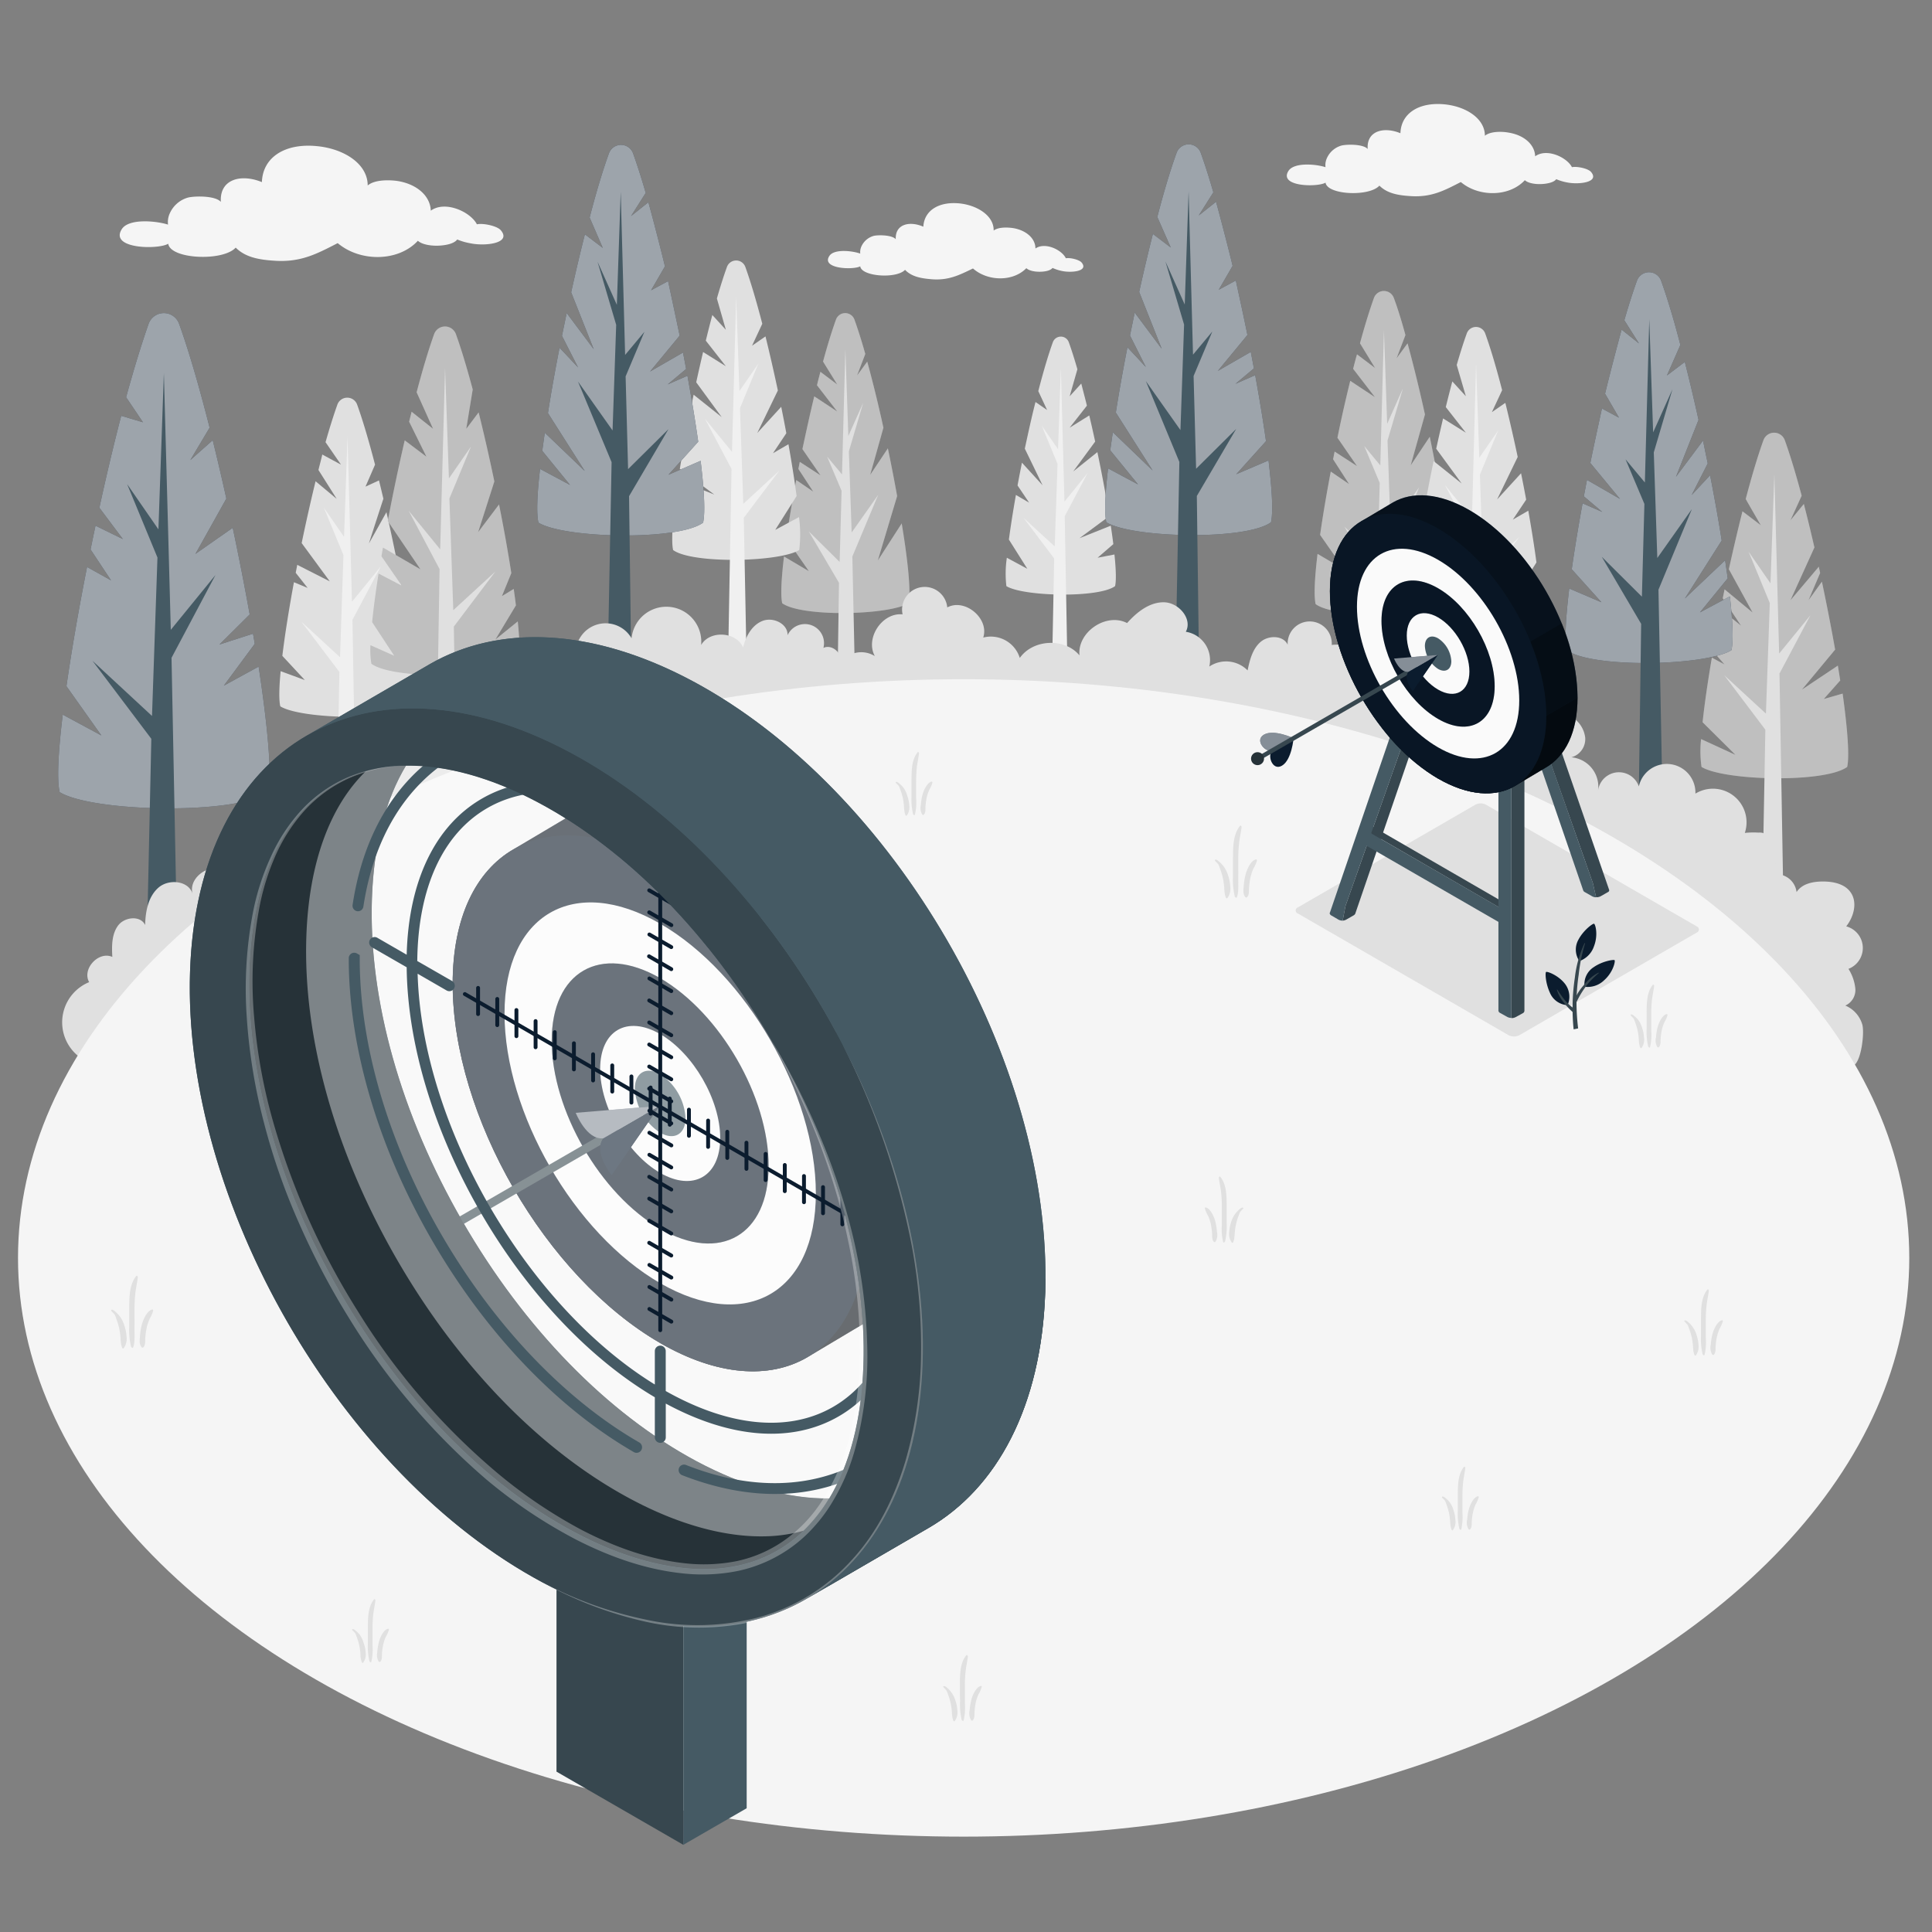 <svg xmlns="http://www.w3.org/2000/svg" viewBox="0 0 500 500"><rect x="0" y="0" width="500" height="500" fill="#808080" stroke="none"/><g id="freepik--Plants--inject-92"><g id="freepik--Pines--inject-92"><g id="freepik--Pine--inject-92"><path d="M69.39,205c-8.15,6-45.53,5.19-53.95,0-.74-3.26-.36-10.52.8-20.05l10,5.39L17.2,177.59c1.32-9.24,3.17-19.91,5.33-30.85l6.21,3.46-5.3-8c.42-2.05.84-4.1,1.28-6.15l7.08,3.47-6.08-8.12c1.8-8.26,3.72-16.36,5.65-23.79L37,109.29s-2.12-3.18-4.36-6.48c2-7.31,4-13.81,5.82-19a4.19,4.19,0,0,1,7.89,0c2.5,6.92,5.22,16.33,7.9,26.87l-5,8.39,5.8-5.14c1.2,4.88,2.4,10,3.53,15.1l-8,14.32,9.65-6.75c1.6,7.56,3.08,15.15,4.39,22.42l-7.83,7.78,8.69-2.8c.16.89.31,1.76.45,2.62l-8,10.82,9-4.92C69.29,188.05,70.42,200.42,69.39,205Z" style="fill:#0B1C2E"></path><path d="M69.39,205c-8.15,6-45.53,5.19-53.95,0-.74-3.26-.36-10.52.8-20.05l10,5.39L17.2,177.59c1.32-9.24,3.17-19.91,5.33-30.85l6.21,3.46-5.3-8c.42-2.05.84-4.1,1.28-6.15l7.08,3.47-6.08-8.12c1.8-8.26,3.72-16.36,5.65-23.79L37,109.29s-2.12-3.18-4.36-6.48c2-7.31,4-13.81,5.82-19a4.19,4.19,0,0,1,7.89,0c2.5,6.92,5.22,16.33,7.9,26.87l-5,8.39,5.8-5.14c1.2,4.88,2.4,10,3.53,15.1l-8,14.32,9.65-6.75c1.6,7.56,3.08,15.15,4.39,22.42l-7.83,7.78,8.69-2.8c.16.89.31,1.76.45,2.62l-8,10.82,9-4.92C69.29,188.05,70.42,200.42,69.39,205Z" style="fill:#fff;opacity:0.6"></path><path d="M44.39,170.24l11.38-21.43L44.2,163,42.41,96.52,41,137l-8.1-11.71,7.85,19-1.41,41L23.92,171l15.24,20.2-1.29,59.25c0,2.39,8.1,2.39,8.1,0l-1.58-80.23Z" style="fill:#455a64"></path></g><g id="freepik--pine--inject-92"><path d="M107.34,182.8c-5.26,3.88-29.37,3.34-34.8,0-.38-1.64-.31-4.85.09-9.1L78.89,176l-5.82-6.26c.66-5.47,1.71-12.08,3-19.06l3.54,1.47-3.08-3.91c.13-.68.27-1.37.4-2.06l8.42,4.28-7.28-9.91c1.13-5.44,2.35-10.9,3.6-16l5.47,4.56-4.73-7.48c.34-1.37.7-2.7,1-4l4.84,2.62-4-5.81c1.05-3.71,2.09-7,3.07-9.75a2.72,2.72,0,0,1,5.1,0c1.47,4.08,3.06,9.48,4.64,15.56-1.38,3.2-2.47,5.69-2.47,5.69l3.49-1.61c.39,1.55.76,3.14,1.14,4.74-1.65,5.07-3.72,11.42-3.72,11.55l4.51-8.07C104.83,153.61,108.61,177.25,107.34,182.8Z" style="fill:#e0e0e0"></path><path d="M91.22,160.4l7.34-13.82-7.47,9.15-1.15-42.89-.9,26.1-5.22-7.55,5.06,12.26L88,170.09,78,160.9l9.83,13L87,219.75c0,1.54,5.22,1.54,5.22,0l-1-59.35Z" style="fill:#f0f0f0"></path></g><g id="freepik--pine--inject-92"><path d="M478.05,198.48c-5.7,4.21-31.81,3.62-37.7,0a28.92,28.92,0,0,1-.11-7.21l8.9,4.09-8.51-8.44c.5-4.74,1.34-10.49,2.4-16.72l3.25,1.74-3-3.42c.61-3.52,1.3-7.17,2-10.86l5.3,4.26-4.73-7.09c.15-.77.31-1.54.47-2.31l7.25,6-6.14-11.2c1.13-5.17,2.33-10.26,3.52-15l4.74,3.6c-.12-.21-2-3.42-3.9-6.77,1.56-5.93,3.13-11.19,4.59-15.24a2.94,2.94,0,0,1,5.52,0c1.39,3.86,2.88,8.79,4.37,14.38h0l-2.89,6.35,3.45-4.22c.93,3.57,1.85,7.37,2.74,11.26l-6.19,13.65,7.32-8.66c.12.53.24,1.07.35,1.61l-3,7.05,3.46-4.8c1.26,6,2.42,11.93,3.42,17.59l-8.59,10.35,9.29-6.21c.22,1.31.42,2.59.62,3.84L472,180.9l4.87-1.4C478.13,188.59,478.68,195.68,478.05,198.48Z" style="fill:#e0e0e0"></path><path d="M478.05,198.48c-5.7,4.21-31.81,3.62-37.7,0a28.92,28.92,0,0,1-.11-7.21l8.9,4.09-8.51-8.44c.5-4.74,1.34-10.49,2.4-16.72l3.25,1.74-3-3.42c.61-3.52,1.3-7.17,2-10.86l5.3,4.26-4.73-7.09c.15-.77.31-1.54.47-2.31l7.25,6-6.14-11.2c1.13-5.17,2.33-10.26,3.52-15l4.74,3.6c-.12-.21-2-3.42-3.9-6.77,1.56-5.93,3.13-11.19,4.59-15.24a2.94,2.94,0,0,1,5.52,0c1.39,3.86,2.88,8.79,4.37,14.38h0l-2.89,6.35,3.45-4.22c.93,3.57,1.85,7.37,2.74,11.26l-6.19,13.65,7.32-8.66c.12.53.24,1.07.35,1.61l-3,7.05,3.46-4.8c1.26,6,2.42,11.93,3.42,17.59l-8.59,10.35,9.29-6.21c.22,1.31.42,2.59.62,3.84L472,180.9l4.87-1.4C478.13,188.59,478.68,195.68,478.05,198.48Z" style="opacity:0.15"></path><path d="M460.58,174.23l7.95-15-8.09,9.91-1.24-46.44-1,28.26-5.66-8.18,5.48,13.28-1,28.62-10.79-9.94,10.64,14.11-.9,49.47c0,1.67,5.66,1.67,5.66,0l-1.1-64.13Z" style="fill:#e0e0e0"></path></g><g id="freepik--pine--inject-92"><path d="M375.76,156.34c-5.51,3.39-29.95,3.93-35.28,0-.48-2.12-.25-6.84.5-13l6.94,4.09-6.28-9c.71-5,1.66-10.59,2.76-16.39l4.74,3.24L345,118.86c.14-.66.26-1.31.4-2l5.78,3.75-5.05-7.32c1-5,2.15-10,3.31-14.73l6.39,4.22-5.64-7.32c.32-1.28.64-2.53,1-3.76l4.67,3.53-3.9-6.39c1.23-4.51,2.46-8.52,3.61-11.72a2.74,2.74,0,0,1,5.16,0c1,2.69,2,5.94,3,9.59h0l-2.29,6,2.82-3.84,0-.06c1.53,5.58,3.08,11.92,4.52,18.45l-3.69,13.16,4.93-7.39c.93,4.49,1.81,9,2.58,13.32h0l-5.36,18L373.94,134C375.63,144.67,376.46,153.26,375.76,156.34Z" style="fill:#e0e0e0"></path><path d="M375.76,156.34c-5.51,3.39-29.95,3.93-35.28,0-.48-2.12-.25-6.84.5-13l6.94,4.09-6.28-9c.71-5,1.66-10.59,2.76-16.39l4.74,3.24L345,118.86c.14-.66.26-1.31.4-2l5.78,3.75-5.05-7.32c1-5,2.15-10,3.31-14.73l6.39,4.22-5.64-7.32c.32-1.28.64-2.53,1-3.76l4.67,3.53-3.9-6.39c1.23-4.51,2.46-8.52,3.61-11.72a2.74,2.74,0,0,1,5.16,0c1,2.69,2,5.94,3,9.59h0l-2.29,6,2.82-3.84,0-.06c1.53,5.58,3.08,11.92,4.52,18.45l-3.69,13.16,4.93-7.39c.93,4.49,1.81,9,2.58,13.32h0l-5.36,18L373.94,134C375.63,144.67,376.46,153.26,375.76,156.34Z" style="opacity:0.15"></path><path d="M367.28,126.11l-7.41,10.48L359.09,114l4-13.52L359,109.68l-.84-24.24-.94,35-4.15-5,4,9.55-.53,19.86-8.6-8.56,8.44,14.37-.57,38.72c0,1.56,5.3,1.56,5.3,0l-1-46Z" style="fill:#e0e0e0"></path></g><g id="freepik--pine--inject-92"><path d="M235.13,156.11c-5.1,3.14-27.75,3.64-32.7,0-.44-2-.22-6.34.47-12.09l6.43,3.79-5.82-8.39c.66-4.61,1.54-9.81,2.56-15.19l4.39,3-3.84-5.87.36-1.83,5.36,3.48-4.68-6.79c1-4.63,2-9.26,3.07-13.65l5.93,3.91-5.23-6.78c.29-1.19.59-2.35.89-3.48l4.34,3.27L213,93.57c1.14-4.18,2.28-7.9,3.35-10.86a2.54,2.54,0,0,1,4.78,0c.9,2.49,1.85,5.51,2.81,8.89h0l-2.12,5.55,2.62-3.56,0,0c1.42,5.17,2.86,11,4.19,17.1l-3.42,12.19,4.57-6.85c.87,4.17,1.68,8.34,2.4,12.35h0l-5,16.67,6.18-9.59C235,145.29,235.78,153.25,235.13,156.11Z" style="fill:#e0e0e0"></path><path d="M235.13,156.11c-5.1,3.14-27.75,3.64-32.7,0-.44-2-.22-6.34.47-12.09l6.43,3.79-5.82-8.39c.66-4.61,1.54-9.81,2.56-15.19l4.39,3-3.84-5.87.36-1.83,5.36,3.48-4.68-6.79c1-4.63,2-9.26,3.07-13.65l5.93,3.91-5.23-6.78c.29-1.19.59-2.35.89-3.48l4.34,3.27L213,93.57c1.14-4.18,2.28-7.9,3.35-10.86a2.54,2.54,0,0,1,4.78,0c.9,2.49,1.85,5.51,2.81,8.89h0l-2.12,5.55,2.62-3.56,0,0c1.42,5.17,2.86,11,4.19,17.1l-3.42,12.19,4.57-6.85c.87,4.17,1.68,8.34,2.4,12.35h0l-5,16.67,6.18-9.59C235,145.29,235.78,153.25,235.13,156.11Z" style="opacity:0.15"></path><path d="M227.27,128.08l-6.86,9.72-.72-21,3.7-12.54-3.84,8.57-.77-22.47-.87,32.42-3.85-4.61,3.74,8.86-.5,18.4-8-7.92,7.83,13.31-.53,35.89c0,1.45,4.91,1.45,4.91,0l-.92-42.68Z" style="fill:#e0e0e0"></path></g><g id="freepik--pine--inject-92"><path d="M134.19,171.78c-5.95,3.65-32.32,4.23-38.07,0a20.19,20.19,0,0,1-.24-4.8l6.15,2.74L96.31,161c.36-3.63.94-7.9,1.66-12.56l6,3.13-5.25-7.61.39-2.25,9.7,5.63-8.46-12.5c1.31-6.89,2.81-14.06,4.39-20.88l5.62,4.23-4.48-9.06c.22-.87.43-1.72.64-2.58l5.55,4.42-4.25-9.45c1.55-5.88,3.11-11.1,4.56-15.13a3,3,0,0,1,5.58,0c1.4,3.87,2.89,8.82,4.38,14.41l-1.67,10.17,3.2-4.25c1.41,5.67,2.8,11.76,4.07,17.88l-4.19,13.11,5.4-7.16c1.24,6.17,2.32,12.24,3.18,17.77l-2.43,5.95,3.05-1.85c.21,1.47.41,2.9.57,4.25l-5.3,8.82,5.78-4.67C134.52,166,134.63,169.86,134.19,171.78Z" style="fill:#e0e0e0"></path><path d="M134.19,171.78c-5.95,3.65-32.32,4.23-38.07,0a20.19,20.19,0,0,1-.24-4.8l6.15,2.74L96.31,161c.36-3.63.94-7.9,1.66-12.56l6,3.13-5.25-7.61.39-2.25,9.7,5.63-8.46-12.5c1.31-6.89,2.81-14.06,4.39-20.88l5.62,4.23-4.48-9.06c.22-.87.43-1.72.64-2.58l5.55,4.42-4.25-9.45c1.55-5.88,3.11-11.1,4.56-15.13a3,3,0,0,1,5.58,0c1.4,3.87,2.89,8.82,4.38,14.41l-1.67,10.17,3.2-4.25c1.41,5.67,2.8,11.76,4.07,17.88l-4.19,13.11,5.4-7.16c1.24,6.17,2.32,12.24,3.18,17.77l-2.43,5.95,3.05-1.85c.21,1.47.41,2.9.57,4.25l-5.3,8.82,5.78-4.67C134.52,166,134.63,169.86,134.19,171.78Z" style="opacity:0.15"></path><path d="M113.76,147.28l-8-15.11,8.16,10,1.26-46.91,1,28.55,5.72-8.26L116.31,129l1,28.91,10.89-10-10.75,14.25.91,53c0,1.68-5.71,1.68-5.71,0l1.11-67.86Z" style="fill:#e0e0e0"></path></g><g id="freepik--pine--inject-92"><path d="M398.35,159.53c-5.1,3.14-27.7,3.64-32.64,0-.37-1.65-.27-5,.18-9.49l5.06,1-4.71-4.08c.22-1.74.47-3.59.76-5.53l9.38,3.74-8.93-6.61c.95-6,2.18-12.61,3.57-19.23l7.26,5.8-6.59-9c.58-2.64,1.17-5.28,1.78-7.84l5.89,3.69-5.19-6.63c.56-2.29,1.13-4.52,1.69-6.64l3.5,3.83L377,94.45c.89-3.08,1.76-5.85,2.6-8.15a2.53,2.53,0,0,1,4.77,0c1.39,3.84,2.9,8.94,4.38,14.68h0l-2.65,5.68,3.48-2.4c1.1,4.47,2.19,9.22,3.2,14h0l-5.33,11,6.2-6.78c.46,2.3.91,4.59,1.32,6.83l-3.45,5.17,4-2.31c.86,4.82,1.58,9.39,2.11,13.39h0l-5.53,8.77,6.15-3.31A33.06,33.06,0,0,1,398.35,159.53Z" style="fill:#e0e0e0"></path><path d="M380.83,138.54l-6.88-13,7,8.58L382,94l.84,24.46,4.9-7.08L383,122.84l.85,24.78,9.34-8.61L384,151.23l.78,40.18c0,1.45-4.9,1.45-4.9,0l.95-52.87Z" style="fill:#f0f0f0"></path></g><g id="freepik--pine--inject-92"><path d="M260.45,151.69c4.39,2.7,23.88,3.13,28.13,0,.33-1.43.24-4.33-.16-8.19l-4.36.84,4.07-3.52q-.28-2.25-.66-4.77l-8.09,3.23,7.7-5.7c-.82-5.14-1.88-10.86-3.08-16.57l-6.25,5,5.68-7.73c-.5-2.28-1-4.55-1.53-6.76l-5.08,3.17,4.47-5.7c-.48-2-1-3.9-1.46-5.73l-3,3.3,2-7c-.76-2.65-1.51-5-2.23-7a2.19,2.19,0,0,0-4.12,0c-1.2,3.31-2.49,7.71-3.77,12.66h0l2.28,4.89-3-2.07c-1,3.85-1.89,8-2.77,12.07h0l4.6,9.48-5.34-5.85c-.4,2-.79,4-1.14,5.9l3,4.45-3.42-2c-.74,4.16-1.36,8.1-1.82,11.55h0l4.77,7.56-5.3-2.86A28.18,28.18,0,0,0,260.45,151.69Z" style="fill:#e0e0e0"></path><path d="M275.55,133.59l5.93-11.17-6,7.4-.93-34.66-.73,21.09-4.22-6.1,4.09,9.91-.73,21.36L264.88,134l7.94,10.53-.67,34.64c0,1.24,4.22,1.24,4.22,0l-.82-45.58Z" style="fill:#f0f0f0"></path></g><g id="freepik--pine--inject-92"><path d="M206.84,142.35c-5.1,3.14-27.7,3.63-32.64,0-.37-1.65-.27-5,.18-9.5l5.06,1-4.71-4.08c.22-1.73.47-3.59.76-5.53l9.38,3.75-8.93-6.62c.95-6,2.18-12.6,3.57-19.22l7.26,5.79-6.59-9c.58-2.65,1.17-5.28,1.78-7.84l5.89,3.68-5.19-6.62c.56-2.3,1.13-4.52,1.69-6.64l3.5,3.83-2.32-8.1c.89-3.08,1.76-5.84,2.6-8.15a2.53,2.53,0,0,1,4.77,0c1.39,3.85,2.9,9,4.38,14.69h0l-2.65,5.68,3.48-2.41c1.1,4.48,2.19,9.22,3.2,14h0l-5.33,11,6.2-6.78c.46,2.31.91,4.59,1.32,6.84l-3.45,5.17,4-2.32c.86,4.83,1.58,9.39,2.11,13.4h0l-5.53,8.77,6.15-3.32A33.14,33.14,0,0,1,206.84,142.35Z" style="fill:#e0e0e0"></path><path d="M189.32,121.36l-6.88-13,7,8.58,1.08-40.21.84,24.47,4.9-7.08-4.75,11.5.85,24.78,9.34-8.61L192.49,134l.78,40.19c0,1.44-4.9,1.44-4.9,0l.95-52.87Z" style="fill:#f0f0f0"></path></g></g><g id="freepik--pine--inject-92"><path d="M448.09,168.26c-6.64,4.1-36.17,4.75-42.61,0-.59-2.57-.28-8.36.64-15.95l8.35,3.57-7.7-8.56c.74-5.2,1.69-11,2.8-17.06l5.11,2.24-4.78-4.05c.27-1.41.53-2.83.81-4.25l8.54,4.92-7.67-9.3c.95-4.72,2-9.46,3-14.1l4.41,2.37-3.6-6.2c1.09-4.52,3.19-12.61,4.29-16.58l4.49,3.57-3.79-6c1.11-3.87,2.22-7.33,3.27-10.25a3.32,3.32,0,0,1,6.23,0c1.61,4.45,3.33,10.18,5,16.63h0l-3.48,7.92,4.63-3.51c1.21,4.76,2.4,9.8,3.55,15h0l-5.84,14.73,7-9.37q.61,3,1.22,5.91l-4.16,8.18,4.77-5.12c1.14,5.83,2.17,11.56,3,16.89h0l-9.53,15L446.46,145c.24,1.61.46,3.18.67,4.67l-7.2,8.83,7.76-4.15C448.43,160.92,448.63,165.92,448.09,168.26Z" style="fill:#0B1C2E"></path><path d="M448.09,168.26c-6.64,4.1-36.17,4.75-42.61,0-.59-2.57-.28-8.36.64-15.95l8.35,3.57-7.7-8.56c.74-5.2,1.69-11,2.8-17.06l5.11,2.24-4.78-4.05c.27-1.41.53-2.83.81-4.25l8.54,4.92-7.67-9.3c.95-4.72,2-9.46,3-14.1l4.41,2.37-3.6-6.2c1.09-4.52,3.19-12.61,4.29-16.58l4.49,3.57-3.79-6c1.11-3.87,2.22-7.33,3.27-10.25a3.32,3.32,0,0,1,6.23,0c1.61,4.45,3.33,10.18,5,16.63h0l-3.48,7.92,4.63-3.51c1.21,4.76,2.4,9.8,3.55,15h0l-5.84,14.73,7-9.37q.61,3,1.22,5.91l-4.16,8.18,4.77-5.12c1.14,5.83,2.17,11.56,3,16.89h0l-9.53,15L446.46,145c.24,1.61.46,3.18.67,4.67l-7.2,8.83,7.76-4.15C448.43,160.92,448.63,165.92,448.09,168.26Z" style="fill:#fff;opacity:0.6"></path><path d="M437.86,131.75l-8.95,12.66L428,117.08l4.83-16.34-5,11.16-1-29.28-1.14,42.25-5-6,4.88,11.55-.65,24-10.39-10.33,10.2,17.36L424,214.61c0,1.89,6.4,1.89,6.4,0l-1.19-62Z" style="fill:#455a64"></path></g><g id="freepik--pine--inject-92"><path d="M286.32,135.16c6.64,4.1,36.17,4.75,42.61,0,.59-2.57.28-8.36-.64-16l-8.35,3.57,7.7-8.56c-.74-5.2-1.69-11-2.8-17.07l-5.11,2.24,4.78-4c-.27-1.41-.53-2.83-.81-4.26L315.16,96l7.67-9.3c-.95-4.72-2-9.46-3-14.1L315.4,75l3.6-6.2c-1.09-4.52-3.19-12.61-4.29-16.58l-4.49,3.56,3.79-6c-1.11-3.87-2.22-7.33-3.27-10.25a3.32,3.32,0,0,0-6.23,0c-1.61,4.44-3.33,10.18-5,16.63h0L303,64.06l-4.63-3.51c-1.21,4.77-2.4,9.81-3.55,15h0l5.84,14.73-7-9.37q-.62,3-1.22,5.91L296.55,95l-4.77-5.12c-1.14,5.83-2.17,11.55-3,16.89h0l9.53,15L288,111.87c-.24,1.61-.46,3.17-.67,4.67l7.2,8.83-7.76-4.15C286,127.82,285.78,132.81,286.32,135.16Z" style="fill:#0B1C2E"></path><path d="M286.32,135.16c6.64,4.1,36.17,4.75,42.61,0,.59-2.57.28-8.36-.64-16l-8.35,3.57,7.7-8.56c-.74-5.2-1.69-11-2.8-17.07l-5.11,2.24,4.78-4c-.27-1.41-.53-2.83-.81-4.26L315.16,96l7.67-9.3c-.95-4.72-2-9.46-3-14.1L315.4,75l3.6-6.2c-1.09-4.52-3.19-12.61-4.29-16.58l-4.49,3.56,3.79-6c-1.11-3.87-2.22-7.33-3.27-10.25a3.32,3.32,0,0,0-6.23,0c-1.61,4.44-3.33,10.18-5,16.63h0L303,64.06l-4.63-3.51c-1.21,4.77-2.4,9.81-3.55,15h0l5.84,14.73-7-9.37q-.62,3-1.22,5.91L296.55,95l-4.77-5.12c-1.14,5.83-2.17,11.55-3,16.89h0l9.53,15L288,111.87c-.24,1.61-.46,3.17-.67,4.67l7.2,8.83-7.76-4.15C286,127.82,285.78,132.81,286.32,135.16Z" style="fill:#fff;opacity:0.6"></path><path d="M296.55,98.64l8.95,12.67L306.44,84l-4.83-16.34,5,11.16,1-29.28,1.14,42.25,5-6L308.9,97.31l.65,24L319.93,111l-10.19,17.36.69,53.19c0,1.88-6.4,1.88-6.4,0l1.19-62Z" style="fill:#455a64"></path></g><g id="freepik--pine--inject-92"><path d="M139.35,135.26c6.64,4.09,36.17,4.74,42.61,0,.59-2.58.29-8.37-.64-16L173,122.87l7.7-8.56c-.74-5.2-1.69-11-2.79-17.06l-5.12,2.24,4.78-4c-.27-1.41-.53-2.83-.81-4.25l-8.54,4.92,7.68-9.3c-1-4.72-2-9.46-3-14.1l-4.41,2.37,3.6-6.2c-1.09-4.52-3.18-12.61-4.29-16.58l-4.49,3.57,3.8-6c-1.12-3.87-2.23-7.33-3.28-10.25a3.32,3.32,0,0,0-6.23,0c-1.61,4.45-3.33,10.18-5,16.63h0L156,64.16l-4.63-3.51c-1.21,4.76-2.4,9.81-3.55,15h0l5.84,14.73-7-9.36c-.41,2-.82,3.94-1.22,5.9l4.17,8.18L144.81,90c-1.14,5.83-2.17,11.56-3,16.9h0l9.53,15L141,112c-.24,1.61-.46,3.18-.66,4.68l7.19,8.83-7.76-4.15C139,127.91,138.81,132.91,139.35,135.26Z" style="fill:#0B1C2E"></path><path d="M139.35,135.26c6.64,4.09,36.17,4.74,42.61,0,.59-2.58.29-8.37-.64-16L173,122.87l7.7-8.56c-.74-5.2-1.69-11-2.79-17.06l-5.12,2.24,4.78-4c-.27-1.41-.53-2.83-.81-4.25l-8.54,4.92,7.68-9.3c-1-4.72-2-9.46-3-14.1l-4.41,2.37,3.6-6.2c-1.09-4.52-3.18-12.61-4.29-16.58l-4.49,3.57,3.8-6c-1.12-3.87-2.23-7.33-3.28-10.25a3.32,3.32,0,0,0-6.23,0c-1.61,4.45-3.33,10.18-5,16.63h0L156,64.16l-4.63-3.51c-1.21,4.76-2.4,9.81-3.55,15h0l5.84,14.73-7-9.36c-.41,2-.82,3.94-1.22,5.9l4.17,8.18L144.81,90c-1.14,5.83-2.17,11.56-3,16.9h0l9.53,15L141,112c-.24,1.61-.46,3.18-.66,4.68l7.19,8.83-7.76-4.15C139,127.91,138.81,132.91,139.35,135.26Z" style="fill:#fff;opacity:0.6"></path><path d="M149.58,98.74l8.95,12.66.94-27.33-4.83-16.34,5,11.16,1-29.28,1.14,42.25,5-6-4.87,11.55.64,24L173,111.06l-10.2,17.35.69,53.19c0,1.89-6.4,1.89-6.4,0l1.19-62Z" style="fill:#455a64"></path></g><g id="freepik--Shrubbery--inject-92"><path d="M482,265.29a7.63,7.63,0,0,0-4.43-5.05,4.42,4.42,0,0,0,2.59-4.39,11.81,11.81,0,0,0-1.78-5.11,5.79,5.79,0,0,0-.58-11c2-2.53,3-6.34,1.05-8.93-1.57-2.12-4.51-2.69-7.15-2.68s-5.38.61-6.75,2.74a5.25,5.25,0,0,0-6.84-4.36,6.88,6.88,0,0,0,1.22-2.54,8.32,8.32,0,0,0-1-6.36,4.61,4.61,0,0,0-2.15-2.06,3.45,3.45,0,0,0-1.11-.07,20.56,20.56,0,0,0-3.51.08,8.7,8.7,0,0,0-12.79-10.17,7.41,7.41,0,0,0-14.64-1.87,5.45,5.45,0,0,0-10.54,1,7.64,7.64,0,0,0-6.92-8.53,4.89,4.89,0,0,0,3.57-5.19,7.32,7.32,0,0,0-3.79-5.45,4.62,4.62,0,0,0-3.52-8.13,6.49,6.49,0,0,0-6.6-5.52,8,8,0,0,0-7,5.52,8.12,8.12,0,0,0-11.56,9.49,11.34,11.34,0,0,0-5.87-3.25c-2.24-.34-4.8.64-5.72,2.72-.78-2.33-2.09-4.64-4.25-5.81s-5.29-.76-6.52,1.37a9.72,9.72,0,0,0-1.26-3.48,10,10,0,0,0-1.1-1.5c-.16-.19-.33-.4-.51-.58s-.11-.13-.18-.19-1.1-.64-1.3-.55c2.35-1,2.5-4.66.74-6.53s-4.59-2.27-7.15-2a5.71,5.71,0,1,0-11.4-.07c-1.18-2.47-5-2.48-7.05-.68s-2.78,4.66-3.32,7.34a7.81,7.81,0,0,0-9.91-1,7.43,7.43,0,0,0-6.08-9c1.79-3.33-1.83-7.55-5.61-7.63s-7.07,2.55-9.59,5.38c-5.39-2.79-12.93,2.33-12.32,8.36-3.81-4.59-12-4.23-15.45.67a7.84,7.84,0,0,0-9.46-5.28c1.61-4.93-4.73-10.25-9.31-7.8A5.86,5.86,0,1,0,233.59,159c-5.27-.54-9.72,6.13-7.19,10.79a6.67,6.67,0,0,0-9,1.89c.93-2.35-2-5.11-4.3-4a4.94,4.94,0,0,0-9.27-3.3c.06-3-3.77-4.77-6.51-3.68s-4.32,4-5,6.86c-1.79-4.11-8.62-4.51-10.87-.63a9,9,0,0,0-18-1.73,7.74,7.74,0,0,0-14.15,6c-5.4-.9-9.58,7.12-5.75,11-2.14-2.69-7.13-2-8.48,1.13,1.22-3.11-2-7-5.25-6.33a5.76,5.76,0,1,0-11.08-3.07c-2-3.56-7.82-2.89-10.43.25s-2.93,7.55-3.12,11.64c-2.1-1.57-5.36.31-6,2.85s.58,5.17,2,7.33a8.16,8.16,0,0,0-9.48,5,4.9,4.9,0,0,0-9-3.45c-.16-3.71-6-4.76-8.49-2s-2.22,7-.94,10.54c-2-3.11-7.45-1.6-8.84,1.84s.12,7.37,2.2,10.44c-4.13-1.06-8.56,3.34-7.54,7.47-3.47-3.35-10.5.75-9.28,5.42-1.06-3.37-6.14-3.86-8.8-1.55s-3.38,6.16-3.46,9.69c-1.19-2.55-5.33-2.12-7,.13s-1.65,5.31-1.49,8.12c-3.56-1.59-7.91,3.11-6,6.53a11.24,11.24,0,0,0,2.48,21.5H479.86C481.72,274.29,482.51,267.55,482,265.29Z" style="fill:#e0e0e0"></path></g></g><g id="freepik--Floor--inject-92"><g id="freepik--Field--inject-92"><ellipse id="freepik--Grass--inject-92" cx="249.39" cy="325.55" rx="244.73" ry="149.77" style="fill:#f5f5f5"></ellipse><path d="M32.18,343.05A7.54,7.54,0,0,0,31,340.66a8.37,8.37,0,0,0-1.13-1.18c-.26-.23-.67-.61-1-.5-.11,0-.1.24-.05.31.25.33.61.55.84.91a5.2,5.2,0,0,1,.4,1,18.41,18.41,0,0,1,.8,2.65,19.17,19.17,0,0,1,.34,2.51c0,.42.06.82.11,1.24a5,5,0,0,0,.28,1.14c0,.13.26.36.41.2a4.2,4.2,0,0,0,.75-3A10.47,10.47,0,0,0,32.18,343.05Z" style="fill:#e0e0e0"></path><path d="M35.27,330.22c-1.79,2.2-1.8,5.39-1.82,8.11,0,1.63,0,3.27,0,4.9a19.06,19.06,0,0,0,.45,5.24c.06.19.43.56.56.22.52-1.43.33-3.34.35-4.85s0-3.22,0-4.83a42.43,42.43,0,0,1,.22-4.36c.16-1.36.47-2.7.64-4.06C35.73,330.43,35.45,330,35.27,330.22Z" style="fill:#e0e0e0"></path><path d="M39.44,338.9c-.92.18-1.6,1.23-2,2a9.75,9.75,0,0,0-.81,2.23,16,16,0,0,0-.4,2.66c-.07,1-.27,2,.39,2.83.07.1.29.22.41.12.69-.58.51-1.72.57-2.54a20.1,20.1,0,0,1,.38-2.68,13.23,13.23,0,0,1,.74-2.2,9.16,9.16,0,0,0,.92-2.08C39.65,339.14,39.61,338.87,39.44,338.9Z" style="fill:#e0e0e0"></path><path d="M317.83,226.55a7.6,7.6,0,0,0-1.19-2.38,7.89,7.89,0,0,0-1.13-1.18c-.26-.23-.67-.61-1-.51-.11,0-.11.24-.05.31.25.33.61.55.84.91a5.5,5.5,0,0,1,.4,1,18.8,18.8,0,0,1,.8,2.65,19.17,19.17,0,0,1,.34,2.51c0,.42.06.83.11,1.25a5,5,0,0,0,.28,1.13c0,.13.26.36.41.2a4.18,4.18,0,0,0,.75-3A10.54,10.54,0,0,0,317.83,226.55Z" style="fill:#e0e0e0"></path><path d="M320.92,213.72c-1.79,2.2-1.8,5.39-1.82,8.11,0,1.63,0,3.27,0,4.91a19.13,19.13,0,0,0,.45,5.24c.06.18.43.55.56.21.52-1.43.33-3.33.35-4.85s0-3.22,0-4.83a37.17,37.17,0,0,1,.22-4.35c.16-1.37.47-2.71.64-4.07C321.38,213.93,321.1,213.49,320.92,213.72Z" style="fill:#e0e0e0"></path><path d="M325.09,222.4c-.93.18-1.6,1.23-2,2a9.93,9.93,0,0,0-.81,2.23,16,16,0,0,0-.4,2.66c-.07,1-.27,2,.38,2.83.08.1.3.22.42.12.68-.58.51-1.72.57-2.53a20,20,0,0,1,.38-2.69,13.23,13.23,0,0,1,.74-2.2,9.16,9.16,0,0,0,.92-2.08C325.3,222.64,325.26,222.37,325.09,222.4Z" style="fill:#e0e0e0"></path><path d="M94.1,425.15a6.82,6.82,0,0,0-1-2.09,7.41,7.41,0,0,0-1-1c-.23-.2-.58-.53-.91-.44-.1,0-.09.21,0,.27.22.29.54.48.74.79a5.24,5.24,0,0,1,.35.85,15.87,15.87,0,0,1,.7,2.32,17.9,17.9,0,0,1,.3,2.2c0,.36,0,.72.09,1.09a5,5,0,0,0,.25,1c0,.11.23.31.35.18a3.61,3.61,0,0,0,.66-2.66A9,9,0,0,0,94.1,425.15Z" style="fill:#e0e0e0"></path><path d="M96.8,413.92c-1.56,1.93-1.57,4.72-1.59,7.1,0,1.43,0,2.86,0,4.29a17.18,17.18,0,0,0,.39,4.59c.06.16.39.48.5.18a14.26,14.26,0,0,0,.31-4.24c0-1.41,0-2.81,0-4.22a32.19,32.19,0,0,1,.19-3.81c.13-1.2.41-2.37.55-3.56C97.2,414.11,97,413.73,96.8,413.92Z" style="fill:#e0e0e0"></path><path d="M100.45,421.52c-.81.16-1.4,1.08-1.76,1.76a8.92,8.92,0,0,0-.71,2,14,14,0,0,0-.34,2.32A3.31,3.31,0,0,0,98,430c.07.09.26.19.36.1.6-.5.45-1.5.5-2.21a15.47,15.47,0,0,1,.34-2.35,9.84,9.84,0,0,1,.64-1.92,8.51,8.51,0,0,0,.81-1.83C100.63,421.73,100.6,421.49,100.45,421.52Z" style="fill:#e0e0e0"></path><path d="M234.79,205.9a6.82,6.82,0,0,0-1-2.09,7.41,7.41,0,0,0-1-1c-.23-.2-.59-.53-.91-.44-.1,0-.1.21,0,.27.22.29.54.48.73.79a4.52,4.52,0,0,1,.36.85,17.2,17.2,0,0,1,.7,2.32,16.15,16.15,0,0,1,.29,2.2c0,.36.05.72.1,1.09a4.36,4.36,0,0,0,.25,1c0,.11.23.31.35.18a3.66,3.66,0,0,0,.66-2.66A9,9,0,0,0,234.79,205.9Z" style="fill:#e0e0e0"></path><path d="M237.49,194.67c-1.56,1.93-1.58,4.72-1.59,7.1,0,1.43,0,2.86,0,4.29a17.18,17.18,0,0,0,.39,4.59c0,.15.38.48.49.18a13.63,13.63,0,0,0,.31-4.24c0-1.41,0-2.81,0-4.22a37.1,37.1,0,0,1,.19-3.81c.14-1.2.41-2.37.56-3.56C237.89,194.86,237.65,194.48,237.49,194.67Z" style="fill:#e0e0e0"></path><path d="M241.13,202.27c-.8.16-1.39,1.08-1.75,1.76a8.43,8.43,0,0,0-.71,1.95,14,14,0,0,0-.35,2.32,3.36,3.36,0,0,0,.34,2.48c.06.08.25.19.36.1.6-.5.45-1.5.5-2.21a16.82,16.82,0,0,1,.33-2.35,10.58,10.58,0,0,1,.65-1.92,8.51,8.51,0,0,0,.81-1.83C241.32,202.48,241.28,202.24,241.13,202.27Z" style="fill:#e0e0e0"></path><path d="M376.17,390.85a6.82,6.82,0,0,0-1-2.09,7.41,7.41,0,0,0-1-1c-.23-.2-.58-.53-.91-.44-.1,0-.09.21-.05.27.22.29.54.48.74.79a5.24,5.24,0,0,1,.35.85,17.2,17.2,0,0,1,.7,2.32,17.9,17.9,0,0,1,.3,2.2c0,.36.05.72.09,1.09a5,5,0,0,0,.25,1c0,.11.23.31.35.18a3.61,3.61,0,0,0,.66-2.66A9,9,0,0,0,376.17,390.85Z" style="fill:#e0e0e0"></path><path d="M378.87,379.62c-1.56,1.93-1.57,4.72-1.59,7.1,0,1.43,0,2.86,0,4.29a17.18,17.18,0,0,0,.39,4.59c.06.16.38.48.5.18a14.26,14.26,0,0,0,.31-4.24c0-1.41,0-2.81,0-4.22a32.19,32.19,0,0,1,.19-3.81c.13-1.2.41-2.37.55-3.56C379.27,379.81,379,379.43,378.87,379.62Z" style="fill:#e0e0e0"></path><path d="M382.52,387.22c-.81.16-1.4,1.08-1.76,1.76a8.92,8.92,0,0,0-.71,1.95,14,14,0,0,0-.34,2.32,3.31,3.31,0,0,0,.33,2.48c.07.09.26.19.36.1.6-.5.45-1.5.5-2.21a15.47,15.47,0,0,1,.34-2.35,9.84,9.84,0,0,1,.64-1.92,8.51,8.51,0,0,0,.81-1.83C382.7,387.43,382.67,387.19,382.52,387.22Z" style="fill:#e0e0e0"></path><path d="M318.62,316.27a6.87,6.87,0,0,1,1.09-2.18,7.52,7.52,0,0,1,1-1.08c.25-.21.61-.56,1-.47.1,0,.09.23,0,.29a10,10,0,0,0-.76.83,4.64,4.64,0,0,0-.37.89,15.68,15.68,0,0,0-.73,2.42,16.1,16.1,0,0,0-.31,2.3c0,.38-.06.75-.1,1.14a5.18,5.18,0,0,1-.26,1c0,.12-.24.33-.37.19a3.78,3.78,0,0,1-.69-2.78A9.47,9.47,0,0,1,318.62,316.27Z" style="fill:#e0e0e0"></path><path d="M315.8,304.53c1.63,2,1.64,4.94,1.66,7.42,0,1.49,0,3,0,4.49a17.42,17.42,0,0,1-.4,4.79c-.06.17-.4.51-.52.19a14.24,14.24,0,0,1-.32-4.43c0-1.47,0-2.94,0-4.41a35.3,35.3,0,0,0-.2-4c-.14-1.25-.43-2.47-.58-3.71C315.38,304.73,315.63,304.33,315.8,304.53Z" style="fill:#e0e0e0"></path><path d="M312,312.47c.84.17,1.45,1.13,1.83,1.84a8.74,8.74,0,0,1,.74,2,15.51,15.51,0,0,1,.37,2.43,3.55,3.55,0,0,1-.35,2.59c-.07.09-.27.2-.38.11-.63-.53-.47-1.57-.53-2.32a18.5,18.5,0,0,0-.34-2.45,11.6,11.6,0,0,0-.68-2,8.54,8.54,0,0,1-.84-1.91C311.79,312.69,311.83,312.44,312,312.47Z" style="fill:#e0e0e0"></path><path d="M425,266.07a6.74,6.74,0,0,0-1-2.08,7.43,7.43,0,0,0-1-1c-.23-.2-.58-.53-.91-.44-.1,0-.09.21-.05.27.22.29.54.48.74.79a4.9,4.9,0,0,1,.35.85,16.64,16.64,0,0,1,.7,2.31,16.21,16.21,0,0,1,.29,2.19c0,.37.05.72.09,1.09a5.74,5.74,0,0,0,.25,1c0,.11.23.31.36.17a3.61,3.61,0,0,0,.65-2.65A9,9,0,0,0,425,266.07Z" style="fill:#e0e0e0"></path><path d="M427.74,254.87c-1.56,1.92-1.57,4.71-1.59,7.08,0,1.42,0,2.86,0,4.28a17,17,0,0,0,.39,4.57c.06.16.38.49.49.19a13.59,13.59,0,0,0,.31-4.23c0-1.41,0-2.81,0-4.21a34.72,34.72,0,0,1,.19-3.81c.14-1.18.41-2.35.56-3.54C428.14,255.06,427.89,254.68,427.74,254.87Z" style="fill:#e0e0e0"></path><path d="M431.37,262.45c-.8.15-1.39,1.07-1.75,1.75a8.92,8.92,0,0,0-.71,1.95,15.09,15.09,0,0,0-.34,2.32,3.29,3.29,0,0,0,.33,2.47c.07.08.26.19.36.1.6-.51.45-1.5.51-2.21a15.31,15.31,0,0,1,.32-2.34,10.85,10.85,0,0,1,.65-1.92,7.75,7.75,0,0,0,.8-1.82C431.56,262.66,431.52,262.42,431.37,262.45Z" style="fill:#e0e0e0"></path><path d="M439.06,345.47a6.87,6.87,0,0,0-1.09-2.18,6.59,6.59,0,0,0-1-1.08c-.24-.21-.61-.56-1-.47-.1,0-.09.22,0,.29a10,10,0,0,1,.76.83,4.64,4.64,0,0,1,.37.89,16.9,16.9,0,0,1,.74,2.42,19.68,19.68,0,0,1,.31,2.29c0,.39.05.76.09,1.14a6.09,6.09,0,0,0,.26,1c0,.12.24.33.38.19a3.82,3.82,0,0,0,.68-2.78A9.4,9.4,0,0,0,439.06,345.47Z" style="fill:#e0e0e0"></path><path d="M441.88,333.73c-1.63,2-1.64,4.93-1.66,7.42,0,1.49,0,3,0,4.49a17.42,17.42,0,0,0,.4,4.79c.06.17.4.51.52.19a14.26,14.26,0,0,0,.32-4.43c0-1.47,0-2.94,0-4.42a35.24,35.24,0,0,1,.2-4c.15-1.25.43-2.47.58-3.72C442.3,333.92,442.05,333.53,441.88,333.73Z" style="fill:#e0e0e0"></path><path d="M445.69,341.67c-.84.17-1.45,1.13-1.83,1.84a8.74,8.74,0,0,0-.74,2,14.25,14.25,0,0,0-.36,2.43,3.46,3.46,0,0,0,.35,2.59c.06.09.26.2.37.11.63-.53.47-1.57.53-2.32a16.94,16.94,0,0,1,.35-2.46,10.93,10.93,0,0,1,.67-2,8.74,8.74,0,0,0,.84-1.91C445.89,341.89,445.85,341.64,445.69,341.67Z" style="fill:#e0e0e0"></path><path d="M247.26,440.1a6.87,6.87,0,0,0-1.09-2.18,7,7,0,0,0-1-1.08c-.24-.21-.61-.56-1-.47-.1,0-.09.23,0,.29a10,10,0,0,1,.76.83,4.64,4.64,0,0,1,.37.89,15.68,15.68,0,0,1,.73,2.42,17.68,17.68,0,0,1,.32,2.3c0,.38.05.75.09,1.14a5.18,5.18,0,0,0,.26,1c0,.12.24.33.37.19a3.78,3.78,0,0,0,.69-2.78A9.47,9.47,0,0,0,247.26,440.1Z" style="fill:#e0e0e0"></path><path d="M250.08,428.36c-1.63,2-1.64,4.94-1.66,7.42,0,1.49,0,3,.05,4.49a17.42,17.42,0,0,0,.4,4.79c.06.17.4.51.52.19a14.24,14.24,0,0,0,.32-4.43c0-1.47,0-2.94,0-4.41a35.3,35.3,0,0,1,.2-4c.14-1.25.43-2.47.58-3.71C250.5,428.56,250.25,428.16,250.08,428.36Z" style="fill:#e0e0e0"></path><path d="M253.89,436.31c-.84.16-1.45,1.12-1.83,1.83a8.74,8.74,0,0,0-.74,2,15.51,15.51,0,0,0-.37,2.43,3.55,3.55,0,0,0,.35,2.59c.07.09.27.2.38.11.63-.53.47-1.57.53-2.32a18.5,18.5,0,0,1,.34-2.45,11.6,11.6,0,0,1,.68-2,8.54,8.54,0,0,0,.84-1.91C254.09,436.52,254.05,436.27,253.89,436.31Z" style="fill:#e0e0e0"></path></g></g><g id="freepik--Clouds--inject-92"><path id="freepik--Cloud--inject-92" d="M384.29,35.13c0-4.48-4.92-7.6-10.49-8.13-6.56-.62-11.21,2.31-11.37,7.48-4.29-1.77-8.81-.64-8.47,4.08-1.12-1.28-5.29-1.25-6.79-.89a5.88,5.88,0,0,0-3.74,3.19,4.33,4.33,0,0,0-.39,2.41c-2.5-.82-8.19-1.32-9.61,1-2.53,4.09,7.58,4.22,9.62,3,.44,3.18,11.31,3.7,13.94.77,2.06,2.07,5,2.53,8.2,2.72,5.38.32,8.68-1.51,12.87-3.65,4.57,3.87,12.46,3.94,16.57-.48,1.05,1,3.94,1.29,6.25.74,1.52-.36,1.87-1,1.87-1a13.21,13.21,0,0,0,2.79.84c3,.62,8.54,0,6.21-2.72-.8-.92-3.7-1.5-4.93-1.22-1.3-2.56-6.52-5-9.52-2.82-.11-3.1-2.95-5.52-6.94-6.14C389,34.05,385.82,33.87,384.29,35.13Z" style="fill:#f5f5f5"></path><path id="freepik--cloud--inject-92" d="M257.16,59.67c.08-3.73-4-6.43-8.57-7-5.46-.64-9.4,1.7-9.63,6-3.54-1.55-7.33-.7-7.14,3.24-.91-1.09-4.39-1.15-5.64-.88A4.92,4.92,0,0,0,223,63.63a3.63,3.63,0,0,0-.37,2c-2.07-.74-6.8-1.27-8,.62-2.19,3.35,6.24,3.66,8,2.67.3,2.65,9.35,3.3,11.6.91,1.67,1.77,4.12,2.21,6.78,2.43,4.47.38,7.26-1.08,10.8-2.78,3.72,3.31,10.3,3.53,13.81-.08.85.85,3.26,1.16,5.2.75,1.27-.28,1.57-.81,1.57-.81a11.38,11.38,0,0,0,2.31.76c2.48.58,7.11.14,5.23-2.15-.65-.78-3.05-1.32-4.09-1.11-1-2.15-5.33-4.28-7.87-2.53,0-2.59-2.35-4.67-5.66-5.26C261.13,58.86,258.46,58.65,257.16,59.67Z" style="fill:#f5f5f5"></path><path id="freepik--cloud--inject-92" d="M95.16,48c0-5.62-6.16-9.52-13.14-10.18C73.8,37,68,40.66,67.78,47.13c-5.38-2.21-11-.79-10.62,5.12-1.39-1.61-6.63-1.57-8.5-1.12a7.33,7.33,0,0,0-4.68,4,5.37,5.37,0,0,0-.49,3c-3.14-1-10.26-1.65-12,1.22-3.17,5.12,9.5,5.28,12.05,3.73.55,4,14.16,4.64,17.46,1,2.58,2.6,6.28,3.17,10.27,3.41,6.74.4,10.87-1.88,16.13-4.57,5.71,4.85,15.6,4.94,20.75-.61,1.31,1.24,4.93,1.63,7.83.94,1.9-.46,2.34-1.27,2.34-1.27a16.51,16.51,0,0,0,3.5,1c3.73.78,10.69,0,7.77-3.41-1-1.14-4.63-1.87-6.17-1.52-1.63-3.2-8.17-6.24-11.93-3.53-.14-3.88-3.69-6.92-8.69-7.69C101.09,46.59,97.07,46.37,95.16,48Z" style="fill:#f5f5f5"></path></g><g id="freepik--Shadow--inject-92"><path id="freepik--shadow--inject-92" d="M384.58,208.26l54.53,31.49a.85.85,0,0,1,0,1.6L393.2,267.91a3.07,3.07,0,0,1-2.77,0l-54.52-31.49a.84.84,0,0,1,0-1.6l45.9-26.56A3,3,0,0,1,384.58,208.26Z" style="fill:#e0e0e0"></path></g><g id="freepik--Target--inject-92"><g id="freepik--target--inject-92"><g id="freepik--Canvas--inject-92"><polygon points="354.15 215.27 354.15 213.28 389.49 233.72 387.8 234.72 354.15 215.27" style="fill:#37474f"></polygon><path d="M391.27,167.74a.46.46,0,0,0-.22.51l21.17,60.26.84,3.68a2.14,2.14,0,0,0,1.17-.23h0l2-1.14a.49.49,0,0,0,.22-.51l-22-63.71a.47.47,0,0,0-.69-.3Z" style="fill:#37474f"></path><path d="M387.6,166l22.1,64.33a.79.79,0,0,0,.38.51l2,1.14a2.11,2.11,0,0,0,1,.24l-.84-3.68L391,167.92Z" style="fill:#455a64"></path><path d="M391.16,259.6v3.88a2.25,2.25,0,0,0,1.09-.25s0,0,0,0l1.83-1a.75.75,0,0,0,.44-.63V191.29l-3.38,2Z" style="fill:#37474f"></path><path d="M387.79,191.3v70.27a.77.77,0,0,0,.45.59l1.81,1a2.11,2.11,0,0,0,1.1.27V193.24Z" style="fill:#455a64"></path><path d="M347.48,238.26a2.26,2.26,0,0,0,1-.31l1.88-1.08a1,1,0,0,0,.46-.65l20.08-58.56-3.37,2L348.2,234.49Z" style="fill:#37474f"></path><path d="M344.11,236.3h0a.79.79,0,0,0,.47.64l1.71,1,.08.05a2.25,2.25,0,0,0,1.11.27l.72-3.77,19.37-54.88-3.38-1.94-20,58.48v0Z" style="fill:#455a64"></path><polygon points="388.96 239.26 350.78 217.22 353.55 214.93 388.96 235.37 388.96 239.26" style="fill:#455a64"></polygon></g><g id="freepik--target--inject-92"><g id="freepik--target--inject-92"><path d="M360.45,130.05c5.07-2.94,12.07-2.52,19.81,1.95,15.47,8.93,28,30.66,28,48.52,0,9-3.16,15.25-8.26,18.16-1.33.76-6.69,4-8,4.77-5.07,2.93-12.07,2.51-19.81-1.95-15.47-8.93-28-30.66-28-48.52,0-8.93,3.14-15.2,8.2-18.13" style="fill:#0B1C2E"></path><path d="M408.27,180.52h0c0,9-3.16,15.25-8.26,18.16-1.33.76-6.69,4-8,4.77-5.07,2.93-12.07,2.52-19.8-1.95Z" style="opacity:0.65"></path><path d="M404.19,161.33a52.08,52.08,0,0,1,4.08,19.19l-36.09,21h0a52.09,52.09,0,0,1-14.57-13.14Z" style="opacity:0.55"></path><path d="M357.6,188.36C349.54,178,344.16,164.68,344.16,153c0-8.93,3.14-15.2,8.2-18.13l8.09-4.8c5.07-2.94,12.07-2.52,19.81,1.95,10.13,5.85,19,17.19,23.93,29.33Z" style="opacity:0.4"></path><path d="M372.18,136.8c15.47,8.94,28,30.66,28,48.52s-12.55,25.11-28,16.18-28-30.66-28-48.52S356.72,127.87,372.18,136.8Z" style="fill:#0B1C2E"></path><path d="M372.18,136.8c15.47,8.94,28,30.66,28,48.52s-12.55,25.11-28,16.18-28-30.66-28-48.52S356.72,127.87,372.18,136.8Z" style="opacity:0.2"></path><path d="M372.18,144.88c11.6,6.7,21,23,21,36.4s-9.41,18.84-21,12.14-21-23-21-36.4S360.57,138.18,372.18,144.88Z" style="fill:#fafafa"></path><path d="M372.18,152.24c8.08,4.67,14.64,16,14.64,25.36s-6.56,13.13-14.64,8.46-14.65-16-14.65-25.37S364.09,147.57,372.18,152.24Z" style="fill:#0B1C2E"></path><path d="M372.18,152.24c8.08,4.67,14.64,16,14.64,25.36s-6.56,13.13-14.64,8.46-14.65-16-14.65-25.37S364.09,147.57,372.18,152.24Z" style="opacity:0.2"></path><path d="M372.18,159.79c4.47,2.58,8.1,8.87,8.1,14s-3.63,7.26-8.1,4.68-8.11-8.87-8.11-14S367.7,157.2,372.18,159.79Z" style="fill:#fafafa"></path><path d="M372.18,165.2a7.58,7.58,0,0,1,3.42,5.92c0,2.18-1.54,3.07-3.42,2a7.55,7.55,0,0,1-3.42-5.92C368.76,165,370.29,164.11,372.18,165.2Z" style="fill:#455a64"></path></g><g id="freepik--Arrow--inject-92"><path d="M334.77,191.05s-.45,5.61-3,7.11-4-3-2.32-4Z" style="fill:#0B1C2E"></path><path d="M334.77,191.05s-5.08-2.42-7.67-.92.63,5,2.31,4Z" style="fill:#0B1C2E"></path><path d="M334.77,191.05s-5.08-2.42-7.67-.92.63,5,2.31,4Z" style="fill:#fff;opacity:0.5"></path><polygon points="365.5 173.95 325.6 197 325.03 196.01 365.59 172.58 365.5 173.95" style="fill:#37474f"></polygon><circle cx="325.45" cy="196.34" r="1.68" style="fill:#263238"></circle><path d="M364.5,173.87c-1.37,1.81,1.12,4.95,1.12,4.95l6.47-9.33Z" style="fill:#0B1C2E"></path><path d="M364.5,173.87c-1.37,1.81,1.12,4.95,1.12,4.95l6.47-9.33Z" style="fill:#0B1C2E"></path><path d="M360.77,170.43s1.48,3.72,3.73,3.44l7.59-4.38Z" style="fill:#0B1C2E"></path><path d="M360.77,170.43s1.48,3.72,3.73,3.44l7.59-4.38Z" style="fill:#fff;opacity:0.5"></path></g></g></g></g><g id="freepik--Plant--inject-92"><g id="freepik--plants--inject-92"><g id="freepik--plants--inject-92"><path d="M408.74,248.73a5.26,5.26,0,0,1-.22-5.59c1.29-2.41,3.65-4.14,4-4.08s1.15,2.85,0,5.83A6.13,6.13,0,0,1,408.74,248.73Z" style="fill:#0B1C2E"></path><path d="M410.08,255.37a5.23,5.23,0,0,1,2.37-5.07c2.24-1.56,5.13-2,5.39-1.82s-.28,3.06-2.67,5.19A6.12,6.12,0,0,1,410.08,255.37Z" style="fill:#0B1C2E"></path><path d="M405.7,260.13a5.22,5.22,0,0,1-4.58-3.2c-1.15-2.48-1.26-5.15-1-5.38s3.28.87,5,3.2A5.5,5.5,0,0,1,405.7,260.13Z" style="fill:#0B1C2E"></path><path d="M408,259.77a57.1,57.1,0,0,0,.42,6.38l-1.06.22h-.11a53.73,53.73,0,0,1,.33-13.41,28.41,28.41,0,0,1,2.48-8.84c0-.06.18,0,.16,0a43.84,43.84,0,0,0-1.66,8.16A50.18,50.18,0,0,0,408,259.77Z" style="fill:#37474f"></path><path d="M407,261.9a16.41,16.41,0,0,1-2.46-2.67,9.15,9.15,0,0,1-1.62-3.07c0-.15.16,0,.21.08a26.87,26.87,0,0,0,1.8,2.53,11.7,11.7,0,0,0,2.42,2.24.7.7,0,0,1,.27.79A.38.38,0,0,1,407,261.9Z" style="fill:#37474f"></path><path d="M407.14,259.56a13.54,13.54,0,0,1,2.61-4.45,15.49,15.49,0,0,1,1.6-1.74,9.68,9.68,0,0,1,2.29-1.61s.27,0,.21,0a24.55,24.55,0,0,0-2,1.86,14.46,14.46,0,0,0-1.6,1.91,23,23,0,0,0-2.48,4.32C407.61,260.19,407.05,259.85,407.14,259.56Z" style="fill:#37474f"></path></g></g></g><g id="freepik--Sight--inject-92"><g id="freepik--Scope--inject-92"><g id="freepik--target--inject-92"><g id="freepik--target--inject-92"><path d="M148.37,210.61c9.72-5.62,23.15-4.82,38,3.74,29.65,17.13,53.69,58.77,53.69,93,0,17.18-6.06,29.23-15.84,34.81-2.55,1.46-12.83,7.66-15.39,9.15-9.72,5.61-23.14,4.81-38-3.75-29.65-17.13-53.69-58.77-53.69-93,0-17.11,6-29.13,15.71-34.74" style="fill:#0B1C2E"></path><path d="M240.05,307.37h0c0,17.18-6.06,29.23-15.84,34.81-2.55,1.46-12.83,7.66-15.39,9.15-9.72,5.61-23.14,4.81-38-3.75Z" style="opacity:0.65"></path><path d="M232.22,270.58c5,12.27,7.83,25,7.83,36.79l-69.19,40.21h0c-10.23-5.91-19.8-14.74-27.94-25.18Z" style="opacity:0.55"></path><path d="M142.91,322.4c-15.44-19.81-25.75-45.41-25.75-67.84,0-17.11,6-29.13,15.71-34.74l15.5-9.21c9.72-5.62,23.15-4.82,38,3.74,19.42,11.22,36.43,33,45.86,56.23Z" style="opacity:0.4"></path><path d="M170.86,223.56c29.65,17.13,53.7,58.77,53.69,93s-24.05,48.13-53.7,31-53.72-58.77-53.69-93S141.23,206.44,170.86,223.56Z" style="fill:#0B1C2E"></path><path d="M170.86,223.56c29.65,17.13,53.7,58.77,53.69,93s-24.05,48.13-53.7,31-53.72-58.77-53.69-93S141.23,206.44,170.86,223.56Z" style="opacity:0.2"></path><path d="M170.86,239.05c22.24,12.85,40.28,44.09,40.28,69.78s-18,36.1-40.29,23.25S130.57,288,130.57,262.31,148.61,226.2,170.86,239.05Z" style="fill:#fafafa"></path><path d="M170.86,253.15c15.5,9,28.07,30.72,28.06,48.62S186.35,326.93,170.85,318s-28.07-30.72-28.07-48.62S155.35,244.2,170.86,253.15Z" style="fill:#0B1C2E"></path><path d="M170.86,253.15c15.5,9,28.07,30.72,28.06,48.62S186.35,326.93,170.85,318s-28.07-30.72-28.07-48.62S155.35,244.2,170.86,253.15Z" style="opacity:0.2"></path><path d="M170.85,267.62c8.59,5,15.54,17,15.54,26.92s-7,13.92-15.54,9-15.53-17-15.53-26.91S162.27,262.67,170.85,267.62Z" style="fill:#fafafa"></path><path d="M170.85,278a14.49,14.49,0,0,1,6.56,11.35c0,4.18-2.94,5.88-6.56,3.79a14.5,14.5,0,0,1-6.55-11.36C164.3,277.6,167.23,275.91,170.85,278Z" style="fill:#455a64"></path></g><g id="freepik--arrow--inject-92"><path d="M99.14,327.55s-.85,10.76-5.82,13.62-7.66-5.83-4.44-7.69Z" style="fill:#0B1C2E"></path><path d="M99.14,327.55s-9.74-4.64-14.71-1.77,1.23,9.56,4.45,7.7Z" style="fill:#0B1C2E"></path><path d="M99.14,327.55s-9.74-4.64-14.71-1.77,1.23,9.56,4.45,7.7Z" style="fill:#fff;opacity:0.5"></path><polygon points="158.05 294.78 81.56 338.96 80.48 337.05 158.22 292.15 158.05 294.78" style="fill:#37474f"></polygon><path d="M82.89,334.9a3.22,3.22,0,1,1-4.39,1.18A3.23,3.23,0,0,1,82.89,334.9Z" style="fill:#263238"></path><path d="M156.15,294.61c-2.64,3.48,2.13,9.49,2.13,9.49l12.41-17.89Z" style="fill:#0B1C2E"></path><path d="M156.15,294.61c-2.64,3.48,2.13,9.49,2.13,9.49l12.41-17.89Z" style="fill:#0B1C2E"></path><path d="M149,288s2.82,7.14,7.15,6.59l14.54-8.4Z" style="fill:#0B1C2E"></path><path d="M149,288s2.82,7.14,7.15,6.59l14.54-8.4Z" style="fill:#fff;opacity:0.5"></path></g></g><polygon points="144.02 382.72 176.84 401.66 176.84 477.44 144.02 458.5 144.02 382.72" style="fill:#37474f"></polygon><polygon points="144.02 382.72 176.84 401.66 193.24 392.19 160.43 373.25 144.02 382.72" style="fill:#37474f"></polygon><polygon points="176.84 477.44 193.24 467.97 193.24 392.19 176.84 401.66 176.84 477.44" style="fill:#455a64"></polygon><path d="M49.19,251.47c-1.95,59.32,38.91,130.1,91.26,158.07,15.22,8.14,29.73,11.76,42.71,11.35a53.53,53.53,0,0,0,25.35-7l31.72-18.42C258,385.2,269.53,364,270.5,334.36c1.95-59.34-38.92-130.11-91.26-158.09-26.19-14-50.28-14.62-68.07-4.36L79.4,190.38C61.64,200.65,50.16,221.83,49.19,251.47Zm47.05-18.79c.46-14.07,3.54-25.77,8.84-34.55,10.39-.17,22.25,3.14,34.34,9.61C162.48,220.07,184,242.11,200,269.8s24.31,57.32,23.45,83.46c-.46,14.08-3.54,25.78-8.85,34.56-10.39.16-22.23-3.17-34.32-9.62-23.07-12.33-44.58-34.37-60.56-62.05S95.38,258.82,96.24,232.68Z" style="fill:#455a64"></path><path d="M228.67,219.12l-45.35,26.29A193.35,193.35,0,0,1,200,269.8c1,1.7,1.94,3.42,2.87,5.14L248.1,248.7A205.82,205.82,0,0,0,228.67,219.12ZM160,221.66a155.54,155.54,0,0,1,13,12.06l45.55-26.4A175.77,175.77,0,0,0,206,195Z" style="fill:#fff;opacity:0.1"></path><path d="M208.64,413.82l31.59-18.34C258,385.2,269.53,364,270.5,334.36c0-1.14,0-2.27,0-3.43l-31.7,18.42c0,1.15,0,2.29-.07,3.43C237.8,382.36,226.35,403.52,208.64,413.82Z" style="fill:#37474f"></path><path d="M64.52,251C63.67,277.12,72,306.78,88,334.46s37.49,49.73,60.56,62c12.39,6.62,24.52,9.94,35.1,9.61,13.47-.43,24.07-6.9,30.94-18.29-10.39.16-22.23-3.17-34.32-9.62-23.07-12.33-44.58-34.37-60.56-62.05s-24.32-57.33-23.46-83.47c.46-14.07,3.54-25.77,8.84-34.55-.26,0-.52,0-.77,0C80.45,198.89,65.59,218.65,64.52,251Z" style="fill:#263238"></path><path d="M79.28,242.5c-.86,26.14,7.47,55.79,23.46,83.48s37.49,49.72,60.56,62c12.39,6.62,24.52,9.94,35.1,9.61a39.64,39.64,0,0,0,9.55-1.44h0a41.56,41.56,0,0,0,6.62-8.37c5.31-8.78,8.39-20.48,8.85-34.56.86-26.14-7.46-55.78-23.45-83.46s-37.5-49.73-60.56-62.06c-12.09-6.47-23.95-9.78-34.34-9.61-.26,0-.52,0-.77,0a37.94,37.94,0,0,0-9.59,1.47C85.39,208.59,79.91,223.34,79.28,242.5Z" style="fill:#fff;opacity:0.4"></path><path d="M166.16,374.53h0a1.43,1.43,0,0,0-.72-1.23l-.86-.5c-19.13-11.28-37-30.26-50.43-53.44S93.29,271.18,93.1,249c0-.62,0-1.23,0-1.83h0l-.72-.41A1.41,1.41,0,0,0,90.26,248c0,.35,0,.7,0,1.06.2,22.67,7.81,48.15,21.44,71.75s31.88,42.94,51.43,54.46l.9.53A1.42,1.42,0,0,0,166.16,374.53Z" style="fill:#455a64"></path><path d="M118.23,195.43c13.13-7.57,29.12-8,46-1.31a1.41,1.41,0,0,0,1.91-1.32v0a1.42,1.42,0,0,0-.9-1.32c-17.71-7-34.55-6.49-48.44,1.53s-22.71,22.36-25.55,41.19a1.42,1.42,0,0,0,.69,1.44h0a1.41,1.41,0,0,0,2.1-1C96.77,216.66,105.11,203,118.23,195.43Z" style="fill:#455a64"></path><path d="M175.59,198.72h0a1.41,1.41,0,0,0,.7,1.22l.88.51c19.12,11.26,37,30.24,50.4,53.42s20.88,48.18,21.08,70.39v1a1.43,1.43,0,0,0,.7,1.24,1.42,1.42,0,0,0,2.12-1.22v-1c-.21-22.69-7.83-48.17-21.45-71.77S198.14,209.53,178.6,198l-.9-.52A1.41,1.41,0,0,0,175.59,198.72Z" style="fill:#455a64"></path><path d="M250.48,339.05a1.41,1.41,0,0,0-.7-1.44h0a1.4,1.4,0,0,0-2.09,1c-2.7,17.95-11,31.62-24.16,39.2s-29.12,8-46,1.32a1.4,1.4,0,0,0-1.9,1.32v0a1.42,1.42,0,0,0,.89,1.32c17.73,6.94,34.56,6.49,48.45-1.53S247.63,357.87,250.48,339.05Z" style="fill:#455a64"></path><path d="M244.55,327.52l-8-4.63c-.38-40.93-29-90.48-64.25-111.27V201.25a1.42,1.42,0,1,0-2.83,0V210c-16.83-9.11-32.64-10.3-44.73-3.33s-19,21.28-19.49,40.41l-7.59-4.38a1.42,1.42,0,0,0-1.93.51,1.42,1.42,0,0,0,.52,1.94l9,5.18c.19,20.47,7.42,43.09,19,63.2s27.58,37.68,45.22,48.08V372a1.41,1.41,0,0,0,.19.7,1.43,1.43,0,0,0,1.23.71,1.41,1.41,0,0,0,1.41-1.41v-8.76c16.83,9.1,32.65,10.3,44.74,3.32s18.95-21.28,19.49-40.4l6.62,3.82a1.41,1.41,0,0,0,1.41-2.45ZM215.61,364.1c-11.51,6.65-26.87,5.18-43.32-4.1V349.66a1.41,1.41,0,1,0-2.82,0v8.65C136.1,337.78,109.18,291.15,108.08,252l7.5,4.33a1.41,1.41,0,1,0,1.41-2.45l-9-5.17c.18-18.88,6.59-32.92,18.11-39.57S153,204,169.46,213.24v10.34a1.41,1.41,0,0,0,.19.7,1.43,1.43,0,0,0,1.23.71,1.41,1.41,0,0,0,1.41-1.41v-8.66c33.36,20.54,60.28,67.17,61.39,106.32l-6.53-3.77a1.41,1.41,0,0,0-1.93.52,1.37,1.37,0,0,0,0,1.41,1.41,1.41,0,0,0,.51.52l8,4.61C233.54,343.42,227.13,357.45,215.61,364.1Z" style="fill:#455a64"></path><path d="M170.87,344.75a.5.5,0,0,1-.5-.5v-116a.5.5,0,0,1,.5-.5.5.5,0,0,1,.5.5V344.25A.5.5,0,0,1,170.87,344.75Z" style="fill:#0B1C2E"></path><path d="M173.73,234.21a.45.45,0,0,1-.25-.07l-5.71-3.29a.49.49,0,0,1-.18-.68.5.5,0,0,1,.68-.19l5.71,3.3a.5.5,0,0,1-.25.93Z" style="fill:#0B1C2E"></path><path d="M173.73,239.91a.54.54,0,0,1-.25-.06l-5.71-3.3a.49.49,0,0,1-.18-.68.5.5,0,0,1,.68-.19L174,239a.5.5,0,0,1-.25.93Z" style="fill:#0B1C2E"></path><path d="M173.73,245.61a.54.54,0,0,1-.25-.06l-5.71-3.3a.5.5,0,0,1,.5-.86l5.71,3.29a.5.5,0,0,1-.25.93Z" style="fill:#0B1C2E"></path><path d="M173.73,251.32a.55.55,0,0,1-.25-.07l-5.71-3.3a.5.5,0,1,1,.5-.86l5.71,3.29a.51.51,0,0,1,.18.69A.5.5,0,0,1,173.73,251.32Z" style="fill:#0B1C2E"></path><path d="M173.73,257a.45.45,0,0,1-.25-.07l-5.71-3.3a.5.5,0,0,1,.5-.86l5.71,3.29a.51.51,0,0,1,.18.69A.5.5,0,0,1,173.73,257Z" style="fill:#0B1C2E"></path><path d="M173.73,262.72a.45.45,0,0,1-.25-.07l-5.71-3.29a.51.51,0,0,1-.18-.69.49.49,0,0,1,.68-.18l5.71,3.3a.5.5,0,0,1-.25.93Z" style="fill:#0B1C2E"></path><path d="M173.73,268.42a.45.45,0,0,1-.25-.07l-5.71-3.29a.51.51,0,0,1-.18-.69.49.49,0,0,1,.68-.18l5.71,3.3a.5.5,0,0,1-.25.93Z" style="fill:#0B1C2E"></path><path d="M173.73,274.12a.45.45,0,0,1-.25-.07l-5.71-3.29a.5.5,0,0,1,.5-.87l5.71,3.3a.5.5,0,0,1-.25.93Z" style="fill:#0B1C2E"></path><path d="M173.73,279.82a.45.45,0,0,1-.25-.07l-5.71-3.29a.49.49,0,0,1-.18-.68.5.5,0,0,1,.68-.19l5.71,3.3a.5.5,0,0,1-.25.93Z" style="fill:#0B1C2E"></path><path d="M173.73,285.52a.54.54,0,0,1-.25-.06l-5.71-3.3a.49.49,0,0,1-.18-.68.5.5,0,0,1,.68-.19l5.71,3.3a.5.5,0,0,1-.25.93Z" style="fill:#0B1C2E"></path><path d="M173.73,291.23a.55.55,0,0,1-.25-.07l-5.71-3.3a.5.5,0,0,1,.5-.86l5.71,3.29a.51.51,0,0,1,.18.69A.5.5,0,0,1,173.73,291.23Z" style="fill:#0B1C2E"></path><path d="M173.73,296.93a.45.45,0,0,1-.25-.07l-5.71-3.3a.5.5,0,0,1,.5-.86L174,296a.51.51,0,0,1,.18.69A.5.5,0,0,1,173.73,296.93Z" style="fill:#0B1C2E"></path><path d="M173.73,302.63a.45.45,0,0,1-.25-.07l-5.71-3.3a.5.5,0,0,1,.5-.86l5.71,3.3a.5.5,0,0,1-.25.93Z" style="fill:#0B1C2E"></path><path d="M173.73,308.33a.45.45,0,0,1-.25-.07L167.77,305a.51.51,0,0,1-.18-.69.49.49,0,0,1,.68-.18l5.71,3.3a.5.5,0,0,1-.25.93Z" style="fill:#0B1C2E"></path><path d="M173.73,314a.45.45,0,0,1-.25-.07l-5.71-3.29a.51.51,0,0,1-.18-.69.5.5,0,0,1,.68-.18l5.71,3.3a.5.5,0,0,1-.25.93Z" style="fill:#0B1C2E"></path><path d="M173.73,319.73a.45.45,0,0,1-.25-.07l-5.71-3.29a.49.49,0,0,1-.18-.68.5.5,0,0,1,.68-.19l5.71,3.3a.5.5,0,0,1-.25.93Z" style="fill:#0B1C2E"></path><path d="M173.73,325.43a.54.54,0,0,1-.25-.06l-5.71-3.3a.49.49,0,0,1-.18-.68.5.5,0,0,1,.68-.19l5.71,3.3a.5.5,0,0,1-.25.93Z" style="fill:#0B1C2E"></path><path d="M173.73,331.13a.54.54,0,0,1-.25-.06l-5.71-3.3a.5.5,0,0,1,.5-.86L174,330.2a.5.5,0,0,1-.25.93Z" style="fill:#0B1C2E"></path><path d="M173.73,336.84a.55.55,0,0,1-.25-.07l-5.71-3.3a.5.5,0,0,1,.5-.86L174,335.9a.51.51,0,0,1,.18.69A.5.5,0,0,1,173.73,336.84Z" style="fill:#0B1C2E"></path><path d="M173.73,342.54a.45.45,0,0,1-.25-.07l-5.71-3.3a.5.5,0,0,1,.5-.86L174,341.6a.51.51,0,0,1,.18.69A.5.5,0,0,1,173.73,342.54Z" style="fill:#0B1C2E"></path><path d="M221.35,316.09a.57.57,0,0,1-.25-.06l-101-58.31a.5.5,0,1,1,.5-.86l101,58.3a.5.5,0,0,1-.25.93Z" style="fill:#0B1C2E"></path><path d="M218,317.36a.5.5,0,0,1-.5-.5v-6.77a.5.5,0,0,1,.5-.5.5.5,0,0,1,.5.5v6.77A.51.51,0,0,1,218,317.36Z" style="fill:#0B1C2E"></path><path d="M213,314.49a.5.5,0,0,1-.5-.5v-6.76a.5.5,0,0,1,.5-.5.5.5,0,0,1,.5.5V314A.5.5,0,0,1,213,314.49Z" style="fill:#0B1C2E"></path><path d="M208.07,311.63a.5.5,0,0,1-.5-.5v-6.77a.5.5,0,0,1,.5-.5.5.5,0,0,1,.5.5v6.77A.5.5,0,0,1,208.07,311.63Z" style="fill:#0B1C2E"></path><path d="M203.1,308.77h0a.51.51,0,0,1-.5-.5V301.5a.5.5,0,0,1,.5-.5h0a.5.5,0,0,1,.5.5v6.77A.5.5,0,0,1,203.1,308.77Z" style="fill:#0B1C2E"></path><path d="M198.14,305.9a.5.5,0,0,1-.5-.5v-6.77a.51.51,0,0,1,.5-.5.5.5,0,0,1,.5.5v6.77A.5.5,0,0,1,198.14,305.9Z" style="fill:#0B1C2E"></path><path d="M193.18,303a.51.51,0,0,1-.5-.5v-6.77a.5.5,0,0,1,.5-.5.5.5,0,0,1,.5.5v6.77A.5.5,0,0,1,193.18,303Z" style="fill:#0B1C2E"></path><path d="M188.22,300.17a.5.5,0,0,1-.5-.5V292.9a.51.51,0,0,1,.5-.5.5.5,0,0,1,.5.5v6.77A.5.5,0,0,1,188.22,300.17Z" style="fill:#0B1C2E"></path><path d="M183.26,297.31a.5.5,0,0,1-.5-.5V290a.5.5,0,0,1,1,0v6.77A.5.5,0,0,1,183.26,297.31Z" style="fill:#0B1C2E"></path><path d="M178.3,294.44a.5.5,0,0,1-.5-.5v-6.76a.5.5,0,0,1,.5-.5.5.5,0,0,1,.5.5v6.76A.5.5,0,0,1,178.3,294.44Z" style="fill:#0B1C2E"></path><path d="M173.34,291.58a.5.5,0,0,1-.5-.5v-6.77a.5.5,0,0,1,.5-.5.51.51,0,0,1,.5.5v6.77A.5.5,0,0,1,173.34,291.58Z" style="fill:#0B1C2E"></path><path d="M168.38,288.71a.5.5,0,0,1-.5-.5v-6.76a.5.5,0,0,1,.5-.5.5.5,0,0,1,.5.5v6.76A.5.5,0,0,1,168.38,288.71Z" style="fill:#0B1C2E"></path><path d="M163.41,285.85a.5.5,0,0,1-.5-.5v-6.77a.51.51,0,0,1,.5-.5.5.5,0,0,1,.5.5v6.77A.5.5,0,0,1,163.41,285.85Z" style="fill:#0B1C2E"></path><path d="M158.45,283a.51.51,0,0,1-.5-.5v-6.77a.5.5,0,0,1,.5-.5.5.5,0,0,1,.5.5v6.77A.5.5,0,0,1,158.45,283Z" style="fill:#0B1C2E"></path><path d="M153.49,280.12a.5.5,0,0,1-.5-.5v-6.77a.51.51,0,0,1,.5-.5.5.5,0,0,1,.5.5v6.77A.5.5,0,0,1,153.49,280.12Z" style="fill:#0B1C2E"></path><path d="M148.53,277.26a.5.5,0,0,1-.5-.5V270a.5.5,0,0,1,1,0v6.77A.5.5,0,0,1,148.53,277.26Z" style="fill:#0B1C2E"></path><path d="M143.57,274.39a.5.5,0,0,1-.5-.5v-6.77a.5.5,0,0,1,1,0v6.77A.5.5,0,0,1,143.57,274.39Z" style="fill:#0B1C2E"></path><path d="M138.61,271.53h0a.5.5,0,0,1-.5-.5v-6.77a.5.5,0,0,1,.5-.5h0a.5.5,0,0,1,.5.5V271A.51.51,0,0,1,138.61,271.53Z" style="fill:#0B1C2E"></path><path d="M133.65,268.66a.5.5,0,0,1-.5-.5V261.4a.5.5,0,0,1,.5-.5.5.5,0,0,1,.5.5v6.76A.5.5,0,0,1,133.65,268.66Z" style="fill:#0B1C2E"></path><path d="M128.69,265.8a.5.5,0,0,1-.5-.5v-6.77a.5.5,0,0,1,.5-.5.5.5,0,0,1,.5.5v6.77A.5.5,0,0,1,128.69,265.8Z" style="fill:#0B1C2E"></path><path d="M123.73,262.94a.5.5,0,0,1-.5-.5v-6.77a.5.5,0,0,1,.5-.5.5.5,0,0,1,.5.5v6.77A.51.51,0,0,1,123.73,262.94Z" style="fill:#0B1C2E"></path><path d="M49.18,251.47c-1.94,59.33,38.92,130.1,91.27,158.08s96.37,2.56,98.32-56.77-38.91-130.1-91.26-158.08S51.13,192.14,49.18,251.47Zm38.8,83C72,306.78,63.67,277.12,64.52,251c1.07-32.33,15.93-52.09,39.79-52.84.25,0,.51,0,.77,0,10.39-.17,22.25,3.14,34.34,9.61C162.48,220.07,184,242.11,200,269.8s24.31,57.32,23.45,83.46c-.46,14.08-3.54,25.78-8.85,34.56-6.87,11.39-17.47,17.86-30.94,18.29-10.58.33-22.71-3-35.1-9.61C125.47,384.19,104,362.15,88,334.46Z" style="fill:#37474f"></path><g style="opacity:0.3"><path d="M218.08,270.36A197.61,197.61,0,0,1,236,322.6a143.09,143.09,0,0,1,2.37,27.77,102.9,102.9,0,0,1-4.09,27.89c-2.76,9.06-7,17.95-13.61,25.21a50.64,50.64,0,0,1-24.73,15.19,62.8,62.8,0,0,1-28.78.49,99.63,99.63,0,0,1-26.67-9.6A99.43,99.43,0,0,0,167,419.68a63.3,63.3,0,0,0,29.09-.31,51.61,51.61,0,0,0,25.27-15.32c6.76-7.36,11.16-16.37,14-25.55a103.18,103.18,0,0,0,3.94-28.18,142.78,142.78,0,0,0-2.57-27.9,182.07,182.07,0,0,0-7.34-26.8A209.3,209.3,0,0,0,218.08,270.36Z" style="fill:#fff"></path></g><g style="opacity:0.3"><path d="M104.31,198.14a39,39,0,0,0-14.24,3,35.82,35.82,0,0,0-12,8.46,45.14,45.14,0,0,0-8,12.19,63.77,63.77,0,0,0-4.46,13.61,104.93,104.93,0,0,0-1.74,28,144.46,144.46,0,0,0,4.49,27.34,165.73,165.73,0,0,0,9.11,26A195.56,195.56,0,0,0,90.25,341a176.87,176.87,0,0,0,35.62,41.89,129.34,129.34,0,0,0,23.22,15.56c8.38,4.27,17.47,7.62,27.22,8.7a46.47,46.47,0,0,0,14.85-.63A36.77,36.77,0,0,0,205,400.29a36,36,0,0,0,5.63-5.11,39.3,39.3,0,0,0,4.51-6,54,54,0,0,0,5.92-13.35,91.15,91.15,0,0,0,3.36-28,135,135,0,0,0-3.59-27.49,166.36,166.36,0,0,0-8.53-26.11A187.11,187.11,0,0,0,200,269.8c8.73,16,15.69,33,19.4,50.89a135.91,135.91,0,0,1,3.13,27.25,90,90,0,0,1-3.68,27.38A52.5,52.5,0,0,1,213,388a37,37,0,0,1-9.49,10.27A33.47,33.47,0,0,1,190.73,404a43.75,43.75,0,0,1-13.93.52c-9.26-1.07-18.07-4.34-26.2-8.54A127.15,127.15,0,0,1,128,380.6a174.44,174.44,0,0,1-35.3-41.1A189.94,189.94,0,0,1,70.6,290a140.92,140.92,0,0,1-4.84-26.89A103.85,103.85,0,0,1,67,235.54a61.7,61.7,0,0,1,4-13.42A44.34,44.34,0,0,1,78.61,210a35.18,35.18,0,0,1,11.63-8.55A39,39,0,0,1,104.31,198.14Z" style="fill:#fff"></path></g><path d="M179.23,176.27c-26.18-14-50.27-14.61-68.06-4.35L79.4,190.38c17.79-10.3,41.9-9.67,68.1,4.33,52.36,28,93.22,98.75,91.27,158.08-1,29.42-12.28,50.5-29.84,60.87l31.29-18.18C258,385.21,269.52,364,270.5,334.36,272.45,275,231.58,204.26,179.23,176.27Z" style="fill:#455a64"></path></g></g></svg>
